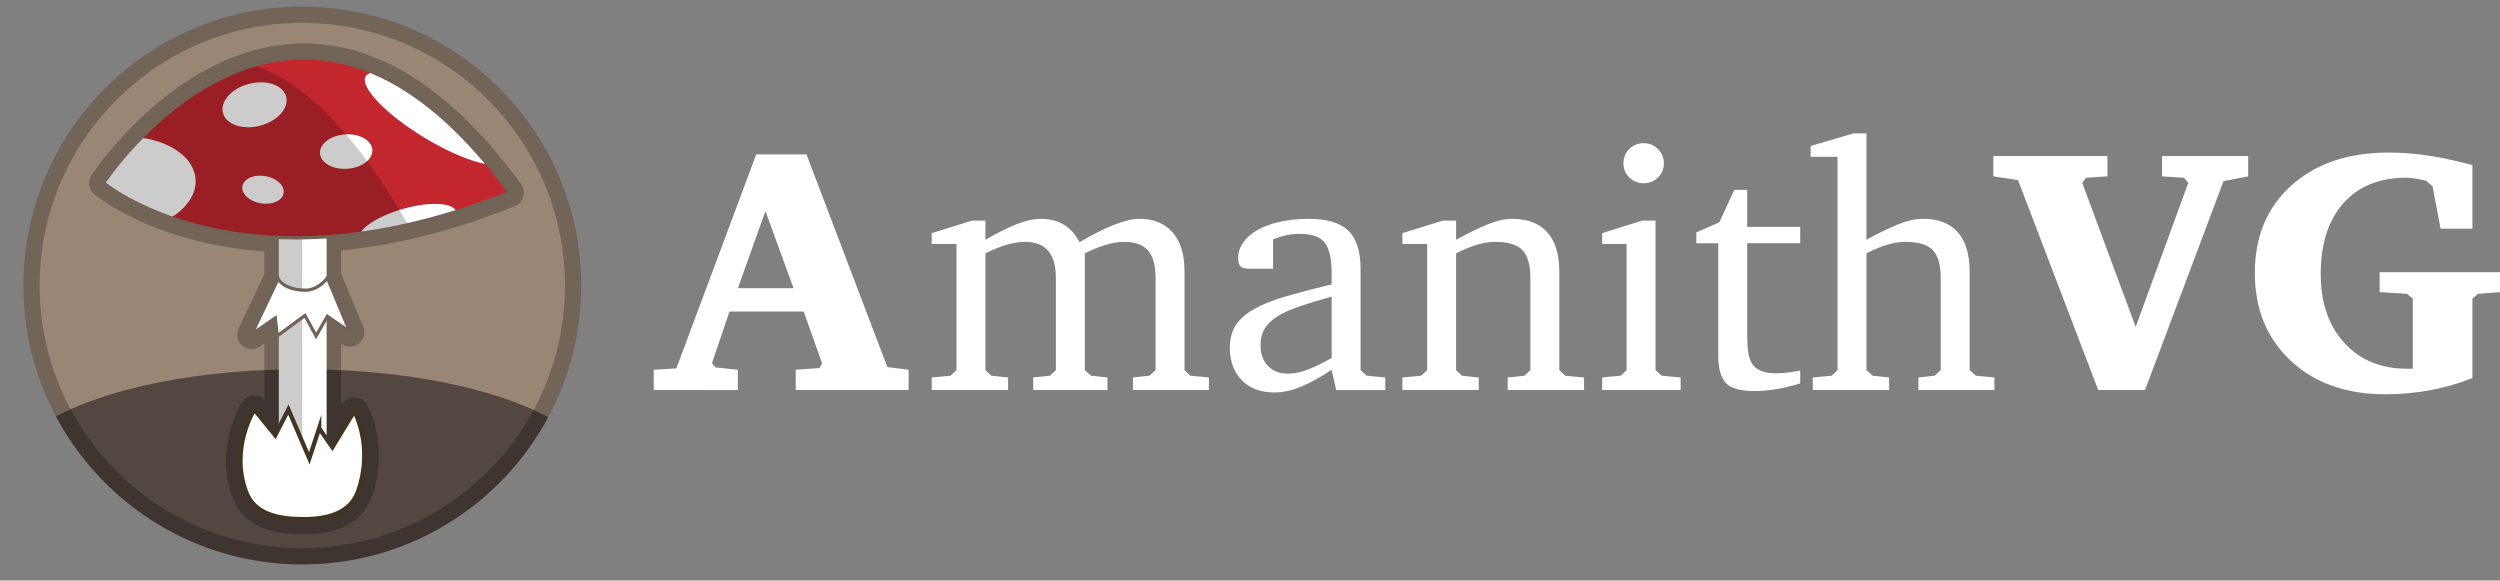 <?xml version="1.0" encoding="UTF-8" standalone="no"?>
<svg
   viewBox="0 0 2294.56 532.85"
   version="1.1"
   id="svg891"
   sodipodi:docname="Logo_AmanithVG_Dark.svg"
   inkscape:version="1.1.1 (c3084ef, 2021-09-22)"
   xmlns:inkscape="http://www.inkscape.org/namespaces/inkscape"
   xmlns:sodipodi="http://sodipodi.sourceforge.net/DTD/sodipodi-0.dtd"
   xmlns:xlink="http://www.w3.org/1999/xlink"
   xmlns="http://www.w3.org/2000/svg"
   xmlns:svg="http://www.w3.org/2000/svg">
  <rect x="0" y="0" width="2294.56" height="532.85" fill="#808080" stroke="none"/>
  <sodipodi:namedview
     id="namedview893"
     pagecolor="#505050"
     bordercolor="#ffffff"
     borderopacity="1"
     inkscape:pageshadow="0"
     inkscape:pageopacity="0"
     inkscape:pagecheckerboard="1"
     showgrid="false"
     inkscape:zoom="0.48331706"
     inkscape:cx="786.23336"
     inkscape:cy="291.73396"
     inkscape:window-width="1293"
     inkscape:window-height="816"
     inkscape:window-x="0"
     inkscape:window-y="25"
     inkscape:window-maximized="0"
     inkscape:current-layer="svg891" />
  <defs
     id="defs826">
    <path
       id="A"
       d="M21.46 262.05c0 34.56 6.77 68.1 20.12 99.65 12.9 30.48 31.35 57.86 54.86 81.37s50.9 41.97 81.37 54.86c31.56 13.35 65.1 20.12 99.65 20.12s68.1-6.77 99.65-20.12c30.48-12.9 57.86-31.35 81.37-54.86s41.97-50.9 54.86-81.37c13.35-31.57 20.12-65.1 20.12-99.65s-6.77-68.1-20.12-99.65c-12.9-30.48-31.35-57.86-54.86-81.37s-50.9-41.97-81.37-54.86c-31.55-13.36-65.1-20.12-99.65-20.12s-68.1 6.77-99.65 20.12c-30.48 12.9-57.86 31.35-81.37 54.86s-41.98 50.9-54.86 81.37c-13.35 31.55-20.12 65.1-20.12 99.65z" />
    <path
       id="B"
       d="M467.54 176.73c-245 98.43-372.4-8.82-372.4-8.82s173.37-264 372.4 8.82z" />
  </defs>
  <clipPath
     id="C">
    <use
       xlink:href="#A"
       id="use828" />
  </clipPath>
  <path
     clip-path="url(#C)"
     fill="#998675"
     d="M14.08,0h524.88v524.87H14.08V0z"
     id="path831" />
  <defs
     id="defs834">
    <path
       id="D"
       d="M21.46 262.05c0 34.56 6.77 68.1 20.12 99.65 12.9 30.48 31.35 57.86 54.86 81.37s50.9 41.97 81.37 54.86c31.56 13.35 65.1 20.12 99.65 20.12s68.1-6.77 99.65-20.12c30.48-12.9 57.86-31.35 81.37-54.86s41.97-50.9 54.86-81.37c13.35-31.57 20.12-65.1 20.12-99.65s-6.77-68.1-20.12-99.65c-12.9-30.48-31.35-57.86-54.86-81.37s-50.9-41.97-81.37-54.86c-31.55-13.36-65.1-20.12-99.65-20.12s-68.1 6.77-99.65 20.12c-30.48 12.9-57.86 31.35-81.37 54.86s-41.98 50.9-54.86 81.37c-13.35 31.55-20.12 65.1-20.12 99.65z" />
  </defs>
  <clipPath
     id="E">
    <use
       xlink:href="#D"
       id="use836" />
  </clipPath>
  <path
     clip-path="url(#E)"
     fill="#534741"
     d="M538.96 532.85H14.08s-31.67-92.7 0-124.36c92.8-92.8 432.1-92.8 524.87 0 31.67 31.66 0 124.36 0 124.36h.01z"
     id="path839" />
  <path
     opacity=".25"
     d="M277.46 21c32.55 0 64.1 6.37 93.82 18.94 28.7 12.14 54.48 29.52 76.63 51.67 22.14 22.14 39.53 47.92 51.67 76.63 12.57 29.7 18.94 61.28 18.94 93.82s-6.37 64.1-18.94 93.82c-12.14 28.7-29.52 54.48-51.67 76.63-22.14 22.14-47.92 39.53-76.63 51.67-29.7 12.57-61.28 18.94-93.82 18.94s-64.1-6.37-93.82-18.94c-28.7-12.14-54.48-29.52-76.63-51.67-22.14-22.14-39.53-47.92-51.67-76.63-12.57-29.7-18.94-61.28-18.94-93.82s6.37-64.1 18.94-93.82c12.14-28.7 29.52-54.48 51.67-76.63 22.14-22.14 47.92-39.53 76.63-51.67C213.34 27.37 244.9 21 277.46 21m0-14.94c-141.38 0-256 114.62-256 256s114.62 256 256 256 256-114.62 256-256-114.62-256-256-256zm1.44 484.28c-13.13 0-53.1 0-65.55-33.8-17.1-46.42 7.86-85.84 8.93-87.5 2.3-3.58 6.2-5.83 10.45-6.05l.72-.02c3.43 0 6.7 1.33 9.18 3.67v-51.38l-3.98 2.77c-2.23 1.55-4.88 2.4-7.6 2.38-3.07 0-6.13-1.06-8.6-3.15-4.6-3.9-6-10.4-3.42-15.84l23.58-49.76v-20.9c-101.2-7.27-153.78-50.63-156.05-52.54-5.15-4.34-6.24-11.83-2.55-17.46.8-1.23 20.2-30.55 53.53-60.1 44.85-39.78 93.73-60.8 141.36-60.8 69.84 0 136.92 43.47 199.4 129.2 2.4 3.3 3.17 7.56 2.03 11.5a13.31 13.31 0 0 1-7.82 8.67c-54.95 22.1-108.52 35.73-159.44 40.57v21.25l20.3 48.7c2.27 5.45.68 11.73-3.9 15.45-2.43 1.97-5.4 2.96-8.37 2.96a13.3 13.3 0 0 1-7.55-2.35l-.48-.33v56.73l.77-1.26c2.42-3.97 6.72-6.38 11.36-6.38h.2c4.7.07 9.03 2.6 11.36 6.7.86 1.5 20.77 37.22 4.73 84.04-4.5 13.1-13.4 22.7-26.45 28.54-9.8 4.38-21.6 6.5-36.1 6.5-.03-.03-.04-.03-.04-.03v.02z"
     id="path841" />
  <path
     fill="#fff"
     d="M255.92 135.53h43.85v301.64h-43.85V135.53z"
     id="path843" />
  <path
     opacity=".2"
     d="M255.92 135.53h21.54v301.64h-21.54V135.53z"
     id="path845" />
  <g
     fill="#fff"
     stroke-miterlimit="10"
     id="g851">
    <path
       stroke="#736357"
       stroke-width="2.988"
       d="M290.14 308.28l-10.3-18.72-25.33 18.72-1.87-16.47-21.57 14.97 24.2-51s4.3 10.14 24.58 10.57c12.54.26 20.64-11.23 20.64-11.23l20.63 49.4-20.66-14.2-10.32 17.97z"
       id="path847" />
    <path
       stroke="#413522"
       stroke-width="3.984"
       d="M292.94 393.15l-9.05 27.52-19.2-44.82-12.08 23.6-19.18-23.6s-22.6 34.9-7.62 75.58c7.82 21.2 30.9 25.07 53.07 25.07s42.96-5.57 49.98-26.03c14.28-41.6-3.7-73.04-3.7-73.04l-20.1 33.02-12.1-17.3h-.02z"
       id="path849" />
  </g>
  <defs
     id="defs854">
    <path
       id="F"
       d="M467.54 176.73c-245 98.43-372.4-8.82-372.4-8.82s173.37-264 372.4 8.82z" />
  </defs>
  <clipPath
     id="G">
    <use
       xlink:href="#F"
       id="use856" />
  </clipPath>
  <g
     clip-path="url(#G)"
     id="g875">
    <use
       xlink:href="#B"
       fill="#c1272d"
       id="use859" />
    <g
       fill="#fff"
       id="g873">
      <ellipse
         transform="matrix(.998 -.07 .07 .998 -8.985 22.673)"
         cx="317.62"
         cy="138.98"
         rx="24.07"
         ry="15.79"
         id="ellipse861" />
      <ellipse
         transform="matrix(.165 -.986 .986 .165 29.887 383.511)"
         cx="241.51"
         cy="174.1"
         rx="12.68"
         ry="19.19"
         id="ellipse863" />
      <ellipse
         transform="matrix(.962 -.274 .274 .962 -42.392 110.367)"
         cx="374.06"
         cy="207"
         rx="46.38"
         ry="15.88"
         id="ellipse865" />
      <ellipse
         transform="matrix(.969 -.247 .247 .969 -16.504 60.793)"
         cx="233.65"
         cy="96.07"
         rx="29.95"
         ry="19.84"
         id="ellipse867" />
      <ellipse
         transform="matrix(.519 -.855 .855 .519 99.044 394.12)"
         cx="399.8"
         cy="109.03"
         rx="20.25"
         ry="74.92"
         id="ellipse869" />
      <ellipse
         transform="matrix(.998 -.071 .071 .998 -11.738 8.264)"
         cx="110.38"
         cy="169.25"
         rx="69.18"
         ry="43.78"
         id="ellipse871" />
    </g>
  </g>
  <defs
     id="defs878">
    <path
       id="H"
       d="M467.54 176.73c-245 98.43-372.4-8.82-372.4-8.82s173.37-264 372.4 8.82z" />
  </defs>
  <clipPath
     id="I">
    <use
       xlink:href="#H"
       id="use880" />
  </clipPath>
  <g
     opacity=".2"
     clip-path="url(#I)"
     id="g885">
    <path
       d="M379.92 215.48c-191.88 92.16-305.5-42.68-305.5-42.68s118.82-289.4 305.5 42.68z"
       id="path883" />
  </g>
  <use
     xlink:href="#B"
     fill="none"
     stroke="#736357"
     stroke-width="2.988"
     stroke-miterlimit="10"
     id="use887" />
  <path
     fill="#e5e5e5"
     d="M694.1 141.72h46.1l74.22 195.16 19.53 2.5v18.6h-103.6v-18.6l21.72-1.56 2.5-4.22-16.88-47.66h-68.14l-16.1 47.34 3.28 3.9 20.47 2.2v18.6H600v-18.6l20.78-1.25 73.3-196.4zm8.44 52.03l-25.3 70.78h51.1l-25.8-70.78zm288.32 28.54c24.32-14.3 42.67-21.44 55.04-21.44 12.8 0 22.88 4.1 30.24 12.32s11.04 20.32 11.04 36.32v90.24l5.44 5.12 16.96 1.6v11.52h-69.76v-11.52l15.04-1.6 5.76-5.12v-84.8c0-11.3-2.3-19.62-6.88-24.96-4.6-5.33-11.9-8-21.92-8-5.12 0-10.72.9-16.8 2.72s-12.54 4.43-19.36 7.84v107.2l5.76 5.12 15.04 1.6v11.52H948.3v-11.52l15.36-1.6 5.44-5.12v-84.8c0-21.97-9.4-32.96-28.16-32.96-10.24 0-22.4 3.52-36.48 10.56v107.2l5.44 5.12 15.36 1.6v11.52h-70.1v-11.52l17.3-1.6 5.44-5.12V223.9h-22.74v-9.92l37.12-11.52h12.18v17.6c10.67-6.2 20.16-10.93 28.48-14.24 8.32-3.3 15.9-4.96 22.72-4.96 16 0 27.73 7.15 35.2 21.44zM1222.2 339.4c-10.24 6.83-19.63 12-28.16 15.52-8.54 3.52-16.64 5.28-24.32 5.28-12.8 0-22.83-3.8-30.08-11.36s-10.88-17.44-10.88-29.6c0-8.32 1.87-15.3 5.6-20.96s9.44-10.6 17.12-14.88 17.38-8.1 29.12-11.52c11.73-3.4 25.6-7.04 41.6-10.88v-10.3c0-12.9-2.03-22.12-6.08-27.7s-11.84-8.38-23.36-8.38c-7.9 0-16 1.7-24.32 5.12v26.88h-22.08c-3.63 0-6.2-.7-7.68-2.08-1.5-1.38-2.24-4-2.24-7.84 0-4.9 1.5-9.54 4.48-13.92 2.98-4.37 7.25-8.18 12.8-11.42 5.54-3.24 12.32-5.8 20.32-7.68s17-2.82 27.04-2.82c16.85 0 29 3.63 36.48 10.88 7.46 7.25 11.2 19 11.2 35.2v92.8l5.76 5.12 16.96 1.6V358h-45.12l-4.16-18.58zm0-67.2c-11.3 3.2-21.07 6.2-29.28 8.96-8.22 2.77-15 5.8-20.32 9.12s-9.28 7.1-11.84 11.36-3.84 9.28-3.84 15.04c0 7.9 2.24 14.24 6.72 19.04s10.77 7.2 18.88 7.2c5.33 0 11.25-1.22 17.76-3.68 6.5-2.45 13.8-6.03 21.92-10.72V272.2zm64.95 74.24l17.3-1.6 5.44-5.12V223.9h-22.72v-9.92l37.12-11.52h12.16v17.6c10.88-5.97 20.48-10.67 28.8-14.08s15.9-5.12 22.72-5.12c14.08 0 24.8 4.1 32.16 12.32s11.04 20.32 11.04 36.32v90.24l5.44 5.12 17.28 1.6v11.52h-70.08v-11.52l15.36-1.6 5.44-5.12v-84.8c0-11.73-2.4-20.16-7.2-25.28s-13.18-7.68-25.12-7.68c-10.24 0-22.2 3.52-35.84 10.56v107.2l5.44 5.12 15.36 1.6v11.52h-70.08v-11.52h-.02zm232.32-144v137.28l5.76 5.12 17.28 1.6v11.52h-72v-11.52l16.96-1.6 5.44-5.12V223.9h-22.4v-9.92l36.8-11.52h12.16zm-10.88-71.04c5.12 0 9.5 1.8 13.12 5.44 3.62 3.63 5.44 8 5.44 13.12s-1.82 9.44-5.44 12.96c-3.63 3.52-8 5.28-13.12 5.28s-9.5-1.76-13.12-5.28-5.44-7.84-5.44-12.96c0-5.33 1.8-9.76 5.44-13.28s8-5.28 13.12-5.28zm48.32 91.84v-9.92l21.12-9.28 13.76-29.76h11.84v33.92h48.64v15.04h-48.64v84.48c0 6.2.32 11.47.96 15.84.64 4.38 1.92 7.95 3.84 10.72s4.64 4.85 8.16 6.24 8.05 2.08 13.6 2.08c6.83 0 14.2-.85 22.08-2.56v11.84c-7.47 2.35-14.78 4.1-21.92 5.28-7.15 1.17-13.8 1.76-20 1.76-13.23 0-22.08-2.56-26.56-7.68s-6.72-13.33-6.72-24.64V223.25h-20.16zm156.16-100.8v97.6c10.88-5.97 20.53-10.67 28.96-14.08s16.05-5.12 22.88-5.12c14.08 0 24.74 4.1 32 12.32 7.25 8.2 10.88 20.32 10.88 36.32v90.24l5.76 5.12 16.96 1.6v11.52h-69.76v-11.52l15.04-1.6 5.44-5.12v-84.8c0-11.73-2.4-20.16-7.2-25.28s-13.17-7.68-25.12-7.68c-10.24 0-22.2 3.52-35.84 10.56v107.2l5.76 5.12 15.04 1.6v11.52h-70.08v-11.52l17.28-1.6 5.44-5.12V143.9h-24.64v-9.92l39.04-11.52h12.16zm116.48 20.83h104.7v18.6l-19.53 1.25-3.6 4.7 49.06 132.2 48.28-132.2-3.9-4.7-20.16-1.25v-18.6h79.05v18.6l-22.66 4.38-72.03 191.72h-42.97l-73.6-192.66-22.66-3.44v-18.6h.02zm354.53 106.57h110.47v18.28l-20.16 1.56-5.16 4.38v72.97c-12.7 5-25.7 8.73-38.98 11.17s-26.95 3.67-41.02 3.67c-35.83 0-64.74-10.26-86.72-30.78s-32.97-47.4-32.97-80.62c0-33.44 11.2-60.2 33.6-80.3s52.13-30.16 89.22-30.16c11.98 0 24.32.96 37.03 2.9s26 4.82 39.84 8.67v58.26h-29.22l-7.34-38.75-5.78-5.16c-4.58-1.04-8.23-1.77-10.94-2.2s-5.2-.62-7.5-.62c-24.58 0-43.8 7.8-57.66 23.44-13.85 15.62-20.78 37.24-20.78 64.84 0 26.36 7.2 47.45 21.64 63.28s33.67 23.75 57.73 23.75h5.16v-64.38l-5.47-4.38-25-1.56.01-18.26z"
     id="path889"
     style="fill:#ffffff;fill-opacity:1" />
</svg>
